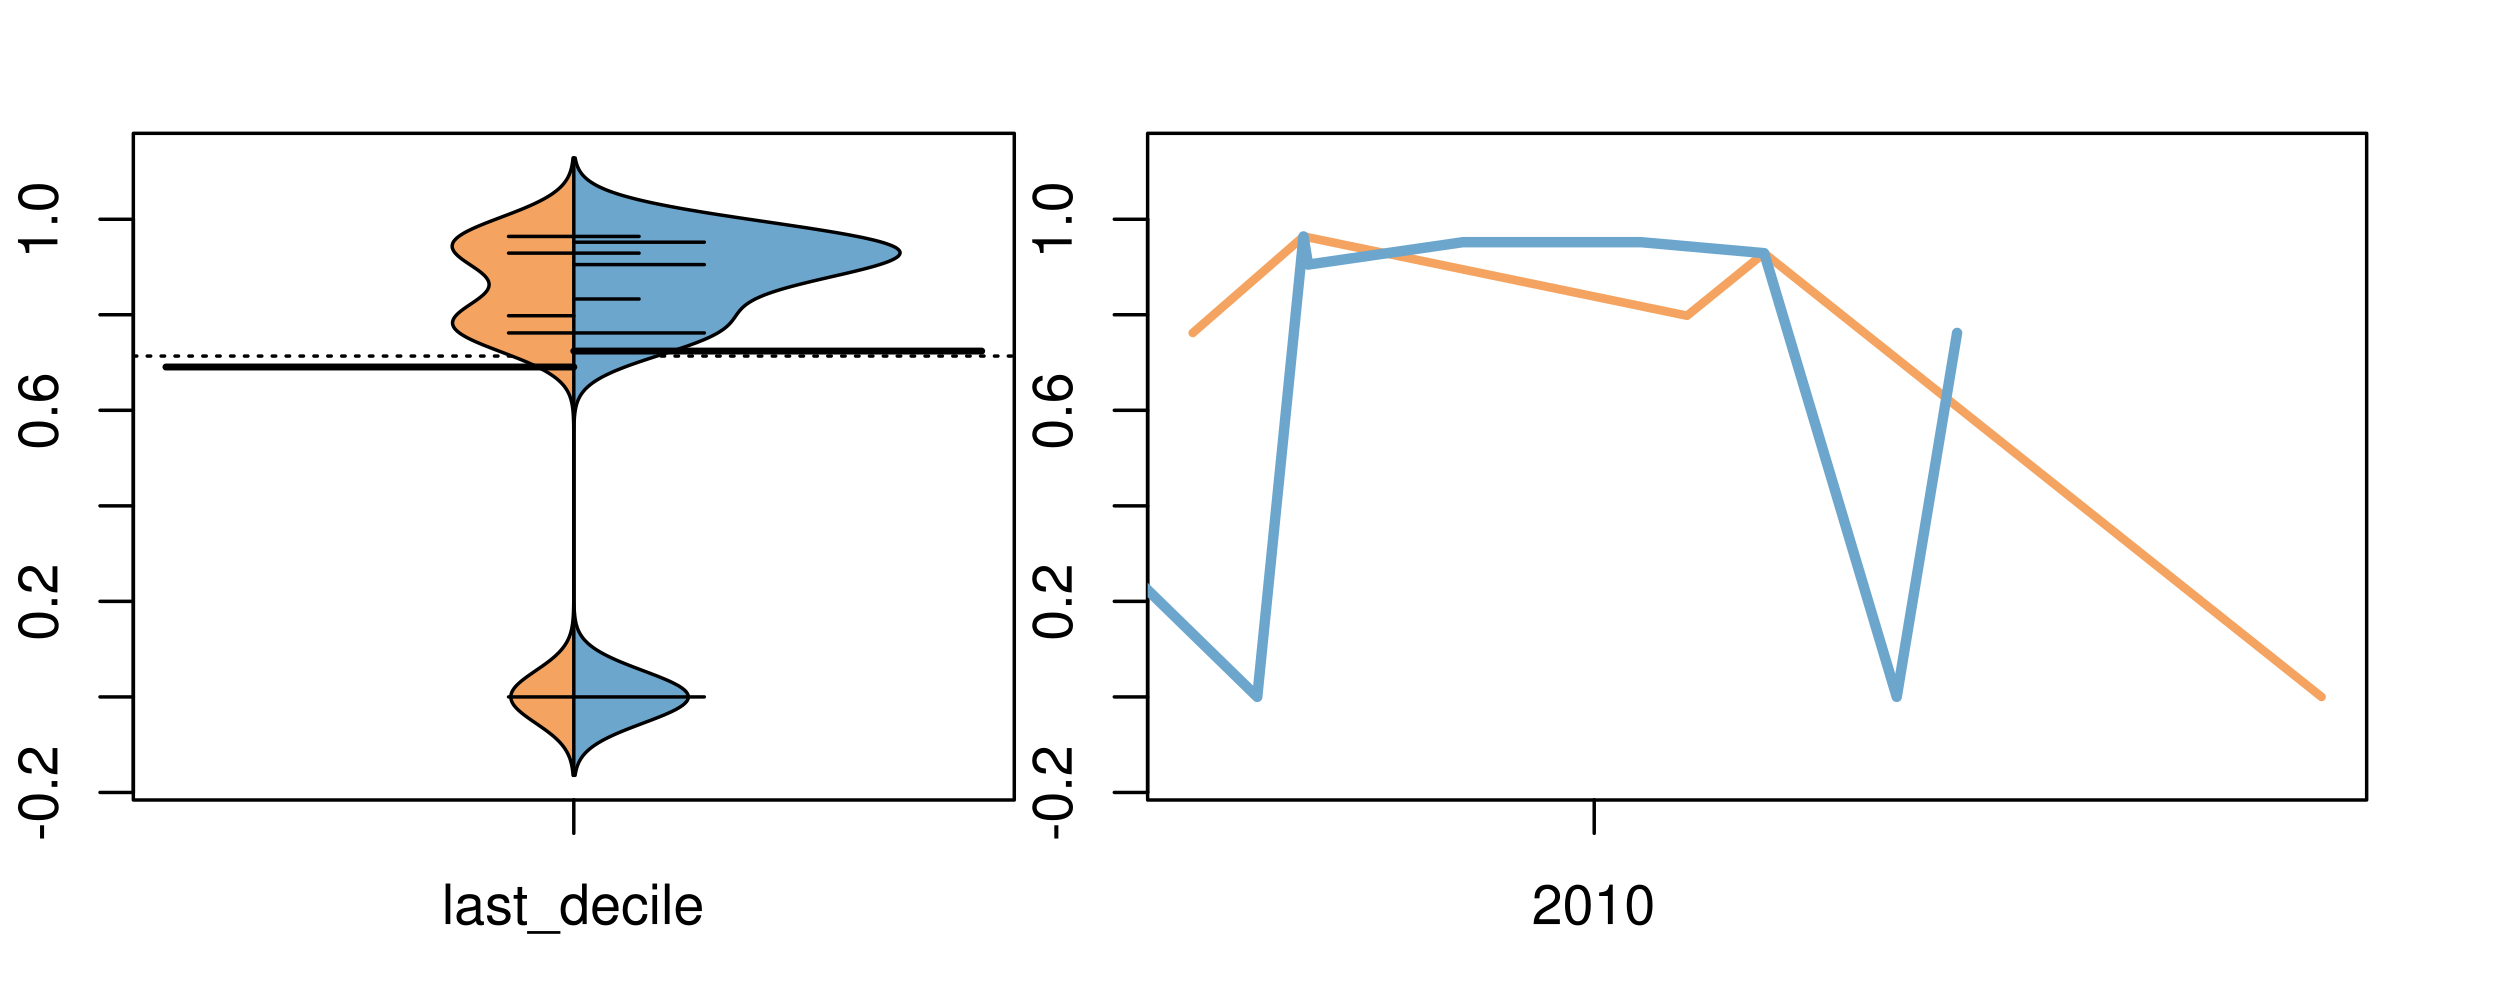 <?xml version="1.0" encoding="UTF-8"?>
<svg xmlns="http://www.w3.org/2000/svg" xmlns:xlink="http://www.w3.org/1999/xlink" width="540pt" height="216pt" viewBox="0 0 540 216" version="1.1">
<defs>
<g>
<symbol overflow="visible" id="glyph0-0">
<path style="stroke:none;" d="M -3.75 -3.406 L -3.75 -0.547 L -2.875 -0.547 L -2.875 -3.406 Z M -3.75 -3.406 "/>
</symbol>
<symbol overflow="visible" id="glyph0-1">
<path style="stroke:none;" d="M -8.516 -3.297 C -8.516 -2.516 -8.156 -1.781 -7.578 -1.344 C -6.828 -0.797 -5.688 -0.516 -4.109 -0.516 C -1.25 -0.516 0.281 -1.469 0.281 -3.297 C 0.281 -5.094 -1.25 -6.078 -4.047 -6.078 C -5.703 -6.078 -6.797 -5.812 -7.578 -5.25 C -8.172 -4.812 -8.516 -4.109 -8.516 -3.297 Z M -7.578 -3.297 C -7.578 -4.438 -6.422 -5 -4.141 -5 C -1.734 -5 -0.594 -4.453 -0.594 -3.281 C -0.594 -2.156 -1.781 -1.594 -4.109 -1.594 C -6.438 -1.594 -7.578 -2.156 -7.578 -3.297 Z M -7.578 -3.297 "/>
</symbol>
<symbol overflow="visible" id="glyph0-2">
<path style="stroke:none;" d="M -1.25 -2.297 L -1.25 -1.047 L 0 -1.047 L 0 -2.297 Z M -1.25 -2.297 "/>
</symbol>
<symbol overflow="visible" id="glyph0-3">
<path style="stroke:none;" d="M -1.047 -6.078 L -1.047 -1.594 C -1.734 -1.703 -2.188 -2.094 -2.797 -3.125 L -3.438 -4.328 C -4.094 -5.516 -4.969 -6.125 -6.016 -6.125 C -6.719 -6.125 -7.375 -5.844 -7.844 -5.344 C -8.297 -4.844 -8.516 -4.219 -8.516 -3.406 C -8.516 -2.328 -8.125 -1.531 -7.406 -1.062 C -6.953 -0.75 -6.422 -0.625 -5.562 -0.594 L -5.562 -1.656 C -6.125 -1.688 -6.484 -1.766 -6.75 -1.906 C -7.266 -2.188 -7.578 -2.734 -7.578 -3.375 C -7.578 -4.328 -6.906 -5.047 -5.984 -5.047 C -5.312 -5.047 -4.734 -4.656 -4.312 -3.906 L -3.688 -2.797 C -2.672 -1.016 -1.875 -0.5 0 -0.406 L 0 -6.078 Z M -1.047 -6.078 "/>
</symbol>
<symbol overflow="visible" id="glyph0-4">
<path style="stroke:none;" d="M -6.281 -5.969 C -7.688 -5.766 -8.516 -4.859 -8.516 -3.562 C -8.516 -2.625 -8.047 -1.781 -7.297 -1.281 C -6.469 -0.75 -5.422 -0.516 -3.875 -0.516 C -2.453 -0.516 -1.531 -0.734 -0.781 -1.234 C -0.094 -1.688 0.281 -2.438 0.281 -3.375 C 0.281 -4.984 -0.922 -6.156 -2.594 -6.156 C -4.172 -6.156 -5.297 -5.078 -5.297 -3.547 C -5.297 -2.719 -4.969 -2.047 -4.344 -1.594 C -6.422 -1.609 -7.578 -2.281 -7.578 -3.484 C -7.578 -4.234 -7.109 -4.75 -6.281 -4.922 Z M -4.359 -3.422 C -4.359 -4.438 -3.641 -5.078 -2.516 -5.078 C -1.438 -5.078 -0.656 -4.359 -0.656 -3.391 C -0.656 -2.406 -1.469 -1.656 -2.562 -1.656 C -3.625 -1.656 -4.359 -2.375 -4.359 -3.422 Z M -4.359 -3.422 "/>
</symbol>
<symbol overflow="visible" id="glyph0-5">
<path style="stroke:none;" d="M -6.062 -3.109 L 0 -3.109 L 0 -4.156 L -8.516 -4.156 L -8.516 -3.469 C -7.203 -3.094 -7.016 -2.859 -6.812 -1.219 L -6.062 -1.219 Z M -6.062 -3.109 "/>
</symbol>
<symbol overflow="visible" id="glyph0-6">
<path style="stroke:none;" d="M -8.75 -5.938 L -8.75 -4.938 L -5.5 -4.938 C -6.125 -4.531 -6.469 -3.859 -6.469 -3.016 C -6.469 -1.375 -5.156 -0.312 -3.156 -0.312 C -1.031 -0.312 0.281 -1.359 0.281 -3.047 C 0.281 -3.906 -0.047 -4.516 -0.828 -5.047 L 0 -5.047 L 0 -5.938 Z M -5.531 -3.188 C -5.531 -4.266 -4.578 -4.938 -3.078 -4.938 C -1.625 -4.938 -0.656 -4.25 -0.656 -3.188 C -0.656 -2.094 -1.625 -1.359 -3.094 -1.359 C -4.562 -1.359 -5.531 -2.094 -5.531 -3.188 Z M -5.531 -3.188 "/>
</symbol>
<symbol overflow="visible" id="glyph0-7">
<path style="stroke:none;" d="M -6.281 -3.094 L -6.281 -2.047 L -7.266 -2.047 C -7.688 -2.047 -7.906 -2.297 -7.906 -2.75 C -7.906 -2.828 -7.906 -2.875 -7.891 -3.094 L -8.719 -3.094 C -8.766 -2.875 -8.781 -2.734 -8.781 -2.531 C -8.781 -1.609 -8.25 -1.062 -7.359 -1.062 L -6.281 -1.062 L -6.281 -0.219 L -5.469 -0.219 L -5.469 -1.062 L 0 -1.062 L 0 -2.047 L -5.469 -2.047 L -5.469 -3.094 Z M -6.281 -3.094 "/>
</symbol>
<symbol overflow="visible" id="glyph0-8">
<path style="stroke:none;" d="M 1.516 -6.938 L 1.516 0.266 L 2.109 0.266 L 2.109 -6.938 Z M 1.516 -6.938 "/>
</symbol>
<symbol overflow="visible" id="glyph0-9">
<path style="stroke:none;" d="M -6.469 -3.266 C -6.469 -1.5 -5.203 -0.438 -3.094 -0.438 C -0.984 -0.438 0.281 -1.484 0.281 -3.281 C 0.281 -5.047 -0.984 -6.125 -3.047 -6.125 C -5.219 -6.125 -6.469 -5.078 -6.469 -3.266 Z M -5.547 -3.281 C -5.547 -4.406 -4.625 -5.078 -3.062 -5.078 C -1.578 -5.078 -0.641 -4.375 -0.641 -3.281 C -0.641 -2.156 -1.578 -1.469 -3.094 -1.469 C -4.609 -1.469 -5.547 -2.156 -5.547 -3.281 Z M -5.547 -3.281 "/>
</symbol>
<symbol overflow="visible" id="glyph0-10">
<path style="stroke:none;" d="M -8.75 -1.828 L -8.75 -0.812 L 0 -0.812 L 0 -1.828 Z M -8.75 -1.828 "/>
</symbol>
<symbol overflow="visible" id="glyph0-11">
<path style="stroke:none;" d="M -3.906 -2.656 L -3.906 -3.234 C -3.906 -4.391 -3.391 -4.984 -2.359 -4.984 C -1.297 -4.984 -0.656 -4.328 -0.656 -3.234 C -0.656 -2.078 -1.234 -1.516 -2.469 -1.438 L -2.469 -0.391 C -1.781 -0.438 -1.344 -0.547 -0.953 -0.75 C -0.141 -1.188 0.281 -2.031 0.281 -3.188 C 0.281 -4.938 -0.766 -6.078 -2.375 -6.078 C -3.453 -6.078 -4.062 -5.656 -4.406 -4.625 C -4.719 -5.422 -5.312 -5.812 -6.172 -5.812 C -7.625 -5.812 -8.516 -4.844 -8.516 -3.234 C -8.516 -1.516 -7.578 -0.594 -5.766 -0.562 L -5.766 -1.625 C -6.281 -1.625 -6.562 -1.688 -6.828 -1.812 C -7.297 -2.047 -7.578 -2.578 -7.578 -3.234 C -7.578 -4.172 -7.031 -4.734 -6.125 -4.734 C -5.531 -4.734 -5.172 -4.531 -4.984 -4.062 C -4.859 -3.766 -4.812 -3.391 -4.797 -2.656 Z M -3.906 -2.656 "/>
</symbol>
<symbol overflow="visible" id="glyph0-12">
<path style="stroke:none;" d="M 0 -3.422 L -6.281 -5.828 L -6.281 -4.703 L -1.188 -2.922 L -6.281 -1.25 L -6.281 -0.125 L 0 -2.328 Z M 0 -3.422 "/>
</symbol>
<symbol overflow="visible" id="glyph0-13">
<path style="stroke:none;" d="M -0.594 -6.422 C -0.562 -6.312 -0.562 -6.266 -0.562 -6.203 C -0.562 -5.859 -0.75 -5.656 -1.062 -5.656 L -4.75 -5.656 C -5.875 -5.656 -6.469 -4.844 -6.469 -3.297 C -6.469 -2.391 -6.203 -1.625 -5.734 -1.219 C -5.406 -0.922 -5.047 -0.797 -4.422 -0.781 L -4.422 -1.781 C -5.203 -1.875 -5.547 -2.328 -5.547 -3.266 C -5.547 -4.156 -5.203 -4.672 -4.609 -4.672 L -4.344 -4.672 C -3.922 -4.672 -3.75 -4.422 -3.641 -3.625 C -3.469 -2.203 -3.422 -1.984 -3.266 -1.609 C -2.969 -0.875 -2.406 -0.5 -1.578 -0.5 C -0.438 -0.5 0.281 -1.297 0.281 -2.562 C 0.281 -3.359 0 -4 -0.641 -4.703 C -0.016 -4.781 0.281 -5.094 0.281 -5.734 C 0.281 -5.938 0.25 -6.094 0.172 -6.422 Z M -1.984 -4.672 C -1.641 -4.672 -1.438 -4.578 -1.156 -4.266 C -0.797 -3.859 -0.594 -3.375 -0.594 -2.781 C -0.594 -2 -0.969 -1.547 -1.609 -1.547 C -2.266 -1.547 -2.609 -1.984 -2.766 -3.062 C -2.906 -4.109 -2.953 -4.328 -3.109 -4.672 Z M -1.984 -4.672 "/>
</symbol>
<symbol overflow="visible" id="glyph0-14">
<path style="stroke:none;" d="M 0 -5.781 L -6.281 -5.781 L -6.281 -4.781 L -2.719 -4.781 C -1.438 -4.781 -0.594 -4.109 -0.594 -3.078 C -0.594 -2.281 -1.078 -1.781 -1.844 -1.781 L -6.281 -1.781 L -6.281 -0.781 L -1.438 -0.781 C -0.391 -0.781 0.281 -1.562 0.281 -2.781 C 0.281 -3.703 -0.047 -4.297 -0.875 -4.891 L 0 -4.891 Z M 0 -5.781 "/>
</symbol>
<symbol overflow="visible" id="glyph0-15">
<path style="stroke:none;" d="M -2.812 -6.156 C -3.766 -6.156 -4.344 -6.078 -4.812 -5.906 C -5.844 -5.5 -6.469 -4.531 -6.469 -3.359 C -6.469 -1.609 -5.125 -0.484 -3.062 -0.484 C -1 -0.484 0.281 -1.578 0.281 -3.344 C 0.281 -4.781 -0.547 -5.766 -1.906 -6.031 L -1.906 -5.016 C -1.078 -4.734 -0.641 -4.172 -0.641 -3.375 C -0.641 -2.734 -0.938 -2.203 -1.469 -1.859 C -1.828 -1.625 -2.188 -1.531 -2.812 -1.531 Z M -3.625 -1.547 C -4.781 -1.625 -5.547 -2.344 -5.547 -3.344 C -5.547 -4.328 -4.734 -5.094 -3.703 -5.094 C -3.672 -5.094 -3.641 -5.094 -3.625 -5.078 Z M -3.625 -1.547 "/>
</symbol>
<symbol overflow="visible" id="glyph1-0">
<path style="stroke:none;" d="M 1.828 -8.75 L 0.812 -8.75 L 0.812 0 L 1.828 0 Z M 1.828 -8.75 "/>
</symbol>
<symbol overflow="visible" id="glyph1-1">
<path style="stroke:none;" d="M 6.422 -0.594 C 6.312 -0.562 6.266 -0.562 6.203 -0.562 C 5.859 -0.562 5.656 -0.75 5.656 -1.062 L 5.656 -4.75 C 5.656 -5.875 4.844 -6.469 3.297 -6.469 C 2.391 -6.469 1.625 -6.203 1.219 -5.734 C 0.922 -5.406 0.797 -5.047 0.781 -4.422 L 1.781 -4.422 C 1.875 -5.203 2.328 -5.547 3.266 -5.547 C 4.156 -5.547 4.672 -5.203 4.672 -4.609 L 4.672 -4.344 C 4.672 -3.922 4.422 -3.75 3.625 -3.641 C 2.203 -3.469 1.984 -3.422 1.609 -3.266 C 0.875 -2.969 0.5 -2.406 0.5 -1.578 C 0.5 -0.438 1.297 0.281 2.562 0.281 C 3.359 0.281 4 0 4.703 -0.641 C 4.781 -0.016 5.094 0.281 5.734 0.281 C 5.938 0.281 6.094 0.25 6.422 0.172 Z M 4.672 -1.984 C 4.672 -1.641 4.578 -1.438 4.266 -1.156 C 3.859 -0.797 3.375 -0.594 2.781 -0.594 C 2 -0.594 1.547 -0.969 1.547 -1.609 C 1.547 -2.266 1.984 -2.609 3.062 -2.766 C 4.109 -2.906 4.328 -2.953 4.672 -3.109 Z M 4.672 -1.984 "/>
</symbol>
<symbol overflow="visible" id="glyph1-2">
<path style="stroke:none;" d="M 5.25 -4.531 C 5.25 -5.766 4.422 -6.469 2.969 -6.469 C 1.516 -6.469 0.562 -5.719 0.562 -4.547 C 0.562 -3.562 1.062 -3.094 2.562 -2.734 L 3.484 -2.516 C 4.188 -2.344 4.469 -2.094 4.469 -1.625 C 4.469 -1.047 3.875 -0.641 3 -0.641 C 2.453 -0.641 2 -0.797 1.75 -1.062 C 1.594 -1.25 1.531 -1.422 1.469 -1.875 L 0.406 -1.875 C 0.453 -0.422 1.266 0.281 2.922 0.281 C 4.5 0.281 5.516 -0.5 5.516 -1.719 C 5.516 -2.656 4.984 -3.172 3.734 -3.469 L 2.766 -3.703 C 1.953 -3.891 1.609 -4.156 1.609 -4.594 C 1.609 -5.172 2.125 -5.547 2.938 -5.547 C 3.75 -5.547 4.172 -5.203 4.203 -4.531 Z M 5.25 -4.531 "/>
</symbol>
<symbol overflow="visible" id="glyph1-3">
<path style="stroke:none;" d="M 3.047 -6.281 L 2.016 -6.281 L 2.016 -8.016 L 1.016 -8.016 L 1.016 -6.281 L 0.172 -6.281 L 0.172 -5.469 L 1.016 -5.469 L 1.016 -0.719 C 1.016 -0.078 1.453 0.281 2.234 0.281 C 2.469 0.281 2.719 0.25 3.047 0.188 L 3.047 -0.641 C 2.922 -0.609 2.766 -0.594 2.562 -0.594 C 2.141 -0.594 2.016 -0.719 2.016 -1.156 L 2.016 -5.469 L 3.047 -5.469 Z M 3.047 -6.281 "/>
</symbol>
<symbol overflow="visible" id="glyph1-4">
<path style="stroke:none;" d="M 6.938 1.516 L -0.266 1.516 L -0.266 2.109 L 6.938 2.109 Z M 6.938 1.516 "/>
</symbol>
<symbol overflow="visible" id="glyph1-5">
<path style="stroke:none;" d="M 5.938 -8.75 L 4.938 -8.75 L 4.938 -5.5 C 4.531 -6.125 3.859 -6.469 3.016 -6.469 C 1.375 -6.469 0.312 -5.156 0.312 -3.156 C 0.312 -1.031 1.359 0.281 3.047 0.281 C 3.906 0.281 4.516 -0.047 5.047 -0.828 L 5.047 0 L 5.938 0 Z M 3.188 -5.531 C 4.266 -5.531 4.938 -4.578 4.938 -3.078 C 4.938 -1.625 4.25 -0.656 3.188 -0.656 C 2.094 -0.656 1.359 -1.625 1.359 -3.094 C 1.359 -4.562 2.094 -5.531 3.188 -5.531 Z M 3.188 -5.531 "/>
</symbol>
<symbol overflow="visible" id="glyph1-6">
<path style="stroke:none;" d="M 6.156 -2.812 C 6.156 -3.766 6.078 -4.344 5.906 -4.812 C 5.5 -5.844 4.531 -6.469 3.359 -6.469 C 1.609 -6.469 0.484 -5.125 0.484 -3.062 C 0.484 -1 1.578 0.281 3.344 0.281 C 4.781 0.281 5.766 -0.547 6.031 -1.906 L 5.016 -1.906 C 4.734 -1.078 4.172 -0.641 3.375 -0.641 C 2.734 -0.641 2.203 -0.938 1.859 -1.469 C 1.625 -1.828 1.531 -2.188 1.531 -2.812 Z M 1.547 -3.625 C 1.625 -4.781 2.344 -5.547 3.344 -5.547 C 4.328 -5.547 5.094 -4.734 5.094 -3.703 C 5.094 -3.672 5.094 -3.641 5.078 -3.625 Z M 1.547 -3.625 "/>
</symbol>
<symbol overflow="visible" id="glyph1-7">
<path style="stroke:none;" d="M 5.656 -4.172 C 5.609 -4.781 5.469 -5.188 5.234 -5.531 C 4.797 -6.125 4.047 -6.469 3.172 -6.469 C 1.469 -6.469 0.375 -5.125 0.375 -3.031 C 0.375 -1.016 1.453 0.281 3.156 0.281 C 4.656 0.281 5.609 -0.625 5.719 -2.156 L 4.719 -2.156 C 4.547 -1.156 4.031 -0.641 3.188 -0.641 C 2.078 -0.641 1.422 -1.547 1.422 -3.031 C 1.422 -4.609 2.062 -5.547 3.156 -5.547 C 4 -5.547 4.531 -5.047 4.641 -4.172 Z M 5.656 -4.172 "/>
</symbol>
<symbol overflow="visible" id="glyph1-8">
<path style="stroke:none;" d="M 1.797 -6.281 L 0.797 -6.281 L 0.797 0 L 1.797 0 Z M 1.797 -8.75 L 0.797 -8.75 L 0.797 -7.484 L 1.797 -7.484 Z M 1.797 -8.75 "/>
</symbol>
<symbol overflow="visible" id="glyph1-9">
<path style="stroke:none;" d="M 6.078 -1.047 L 1.594 -1.047 C 1.703 -1.734 2.094 -2.188 3.125 -2.797 L 4.328 -3.438 C 5.516 -4.094 6.125 -4.969 6.125 -6.016 C 6.125 -6.719 5.844 -7.375 5.344 -7.844 C 4.844 -8.297 4.219 -8.516 3.406 -8.516 C 2.328 -8.516 1.531 -8.125 1.062 -7.406 C 0.75 -6.953 0.625 -6.422 0.594 -5.562 L 1.656 -5.562 C 1.688 -6.125 1.766 -6.484 1.906 -6.75 C 2.188 -7.266 2.734 -7.578 3.375 -7.578 C 4.328 -7.578 5.047 -6.906 5.047 -5.984 C 5.047 -5.312 4.656 -4.734 3.906 -4.312 L 2.797 -3.688 C 1.016 -2.672 0.5 -1.875 0.406 0 L 6.078 0 Z M 6.078 -1.047 "/>
</symbol>
<symbol overflow="visible" id="glyph1-10">
<path style="stroke:none;" d="M 3.297 -8.516 C 2.516 -8.516 1.781 -8.156 1.344 -7.578 C 0.797 -6.828 0.516 -5.688 0.516 -4.109 C 0.516 -1.25 1.469 0.281 3.297 0.281 C 5.094 0.281 6.078 -1.25 6.078 -4.047 C 6.078 -5.703 5.812 -6.797 5.25 -7.578 C 4.812 -8.172 4.109 -8.516 3.297 -8.516 Z M 3.297 -7.578 C 4.438 -7.578 5 -6.422 5 -4.141 C 5 -1.734 4.453 -0.594 3.281 -0.594 C 2.156 -0.594 1.594 -1.781 1.594 -4.109 C 1.594 -6.438 2.156 -7.578 3.297 -7.578 Z M 3.297 -7.578 "/>
</symbol>
<symbol overflow="visible" id="glyph1-11">
<path style="stroke:none;" d="M 3.109 -6.062 L 3.109 0 L 4.156 0 L 4.156 -8.516 L 3.469 -8.516 C 3.094 -7.203 2.859 -7.016 1.219 -6.812 L 1.219 -6.062 Z M 3.109 -6.062 "/>
</symbol>
</g>
<clipPath id="clip1">
  <path d="M 28.801 28.801 L 220.086 28.801 L 220.086 173.801 L 28.801 173.801 Z M 28.801 28.801 "/>
</clipPath>
<clipPath id="clip2">
  <path d="M 247.887 28.801 L 512.199 28.801 L 512.199 173.801 L 247.887 173.801 Z M 247.887 28.801 "/>
</clipPath>
<clipPath id="clip3">
  <path d="M 233.484 14.398 L 526.598 14.398 L 526.598 188.199 L 233.484 188.199 Z M 233.484 14.398 "/>
</clipPath>
<clipPath id="clip4">
  <path d="M 247.887 28.801 L 512.199 28.801 L 512.199 173.801 L 247.887 173.801 Z M 247.887 28.801 "/>
</clipPath>
</defs>
<g id="surface1151">
<path style="fill:none;stroke-width:0.75;stroke-linecap:round;stroke-linejoin:round;stroke:rgb(0%,0%,0%);stroke-opacity:1;stroke-miterlimit:10;" d="M 28.801 172.801 L 219.086 172.801 L 219.086 28.801 L 28.801 28.801 L 28.801 172.801 "/>
<path style="fill:none;stroke-width:0.75;stroke-linecap:round;stroke-linejoin:round;stroke:rgb(0%,0%,0%);stroke-opacity:1;stroke-miterlimit:10;" d="M 28.801 171.168 L 28.801 47.355 "/>
<path style="fill:none;stroke-width:0.75;stroke-linecap:round;stroke-linejoin:round;stroke:rgb(0%,0%,0%);stroke-opacity:1;stroke-miterlimit:10;" d="M 28.801 171.168 L 21.602 171.168 "/>
<path style="fill:none;stroke-width:0.75;stroke-linecap:round;stroke-linejoin:round;stroke:rgb(0%,0%,0%);stroke-opacity:1;stroke-miterlimit:10;" d="M 28.801 150.531 L 21.602 150.531 "/>
<path style="fill:none;stroke-width:0.75;stroke-linecap:round;stroke-linejoin:round;stroke:rgb(0%,0%,0%);stroke-opacity:1;stroke-miterlimit:10;" d="M 28.801 129.895 L 21.602 129.895 "/>
<path style="fill:none;stroke-width:0.75;stroke-linecap:round;stroke-linejoin:round;stroke:rgb(0%,0%,0%);stroke-opacity:1;stroke-miterlimit:10;" d="M 28.801 109.262 L 21.602 109.262 "/>
<path style="fill:none;stroke-width:0.75;stroke-linecap:round;stroke-linejoin:round;stroke:rgb(0%,0%,0%);stroke-opacity:1;stroke-miterlimit:10;" d="M 28.801 88.625 L 21.602 88.625 "/>
<path style="fill:none;stroke-width:0.75;stroke-linecap:round;stroke-linejoin:round;stroke:rgb(0%,0%,0%);stroke-opacity:1;stroke-miterlimit:10;" d="M 28.801 67.988 L 21.602 67.988 "/>
<path style="fill:none;stroke-width:0.75;stroke-linecap:round;stroke-linejoin:round;stroke:rgb(0%,0%,0%);stroke-opacity:1;stroke-miterlimit:10;" d="M 28.801 47.355 L 21.602 47.355 "/>
<g style="fill:rgb(0%,0%,0%);fill-opacity:1;">
  <use xlink:href="#glyph0-0" x="12.396" y="181.668"/>
  <use xlink:href="#glyph0-1" x="12.396" y="177.672"/>
  <use xlink:href="#glyph0-2" x="12.396" y="171"/>
  <use xlink:href="#glyph0-3" x="12.396" y="167.664"/>
</g>
<g style="fill:rgb(0%,0%,0%);fill-opacity:1;">
  <use xlink:href="#glyph0-1" x="12.396" y="138.395"/>
  <use xlink:href="#glyph0-2" x="12.396" y="131.723"/>
  <use xlink:href="#glyph0-3" x="12.396" y="128.387"/>
</g>
<g style="fill:rgb(0%,0%,0%);fill-opacity:1;">
  <use xlink:href="#glyph0-1" x="12.396" y="97.125"/>
  <use xlink:href="#glyph0-2" x="12.396" y="90.453"/>
  <use xlink:href="#glyph0-4" x="12.396" y="87.117"/>
</g>
<g style="fill:rgb(0%,0%,0%);fill-opacity:1;">
  <use xlink:href="#glyph0-5" x="12.396" y="55.855"/>
  <use xlink:href="#glyph0-2" x="12.396" y="49.184"/>
  <use xlink:href="#glyph0-1" x="12.396" y="45.848"/>
</g>
<path style="fill:none;stroke-width:0.75;stroke-linecap:round;stroke-linejoin:round;stroke:rgb(0%,0%,0%);stroke-opacity:1;stroke-miterlimit:10;" d="M 123.941 172.801 L 123.941 172.801 "/>
<path style="fill:none;stroke-width:0.75;stroke-linecap:round;stroke-linejoin:round;stroke:rgb(0%,0%,0%);stroke-opacity:1;stroke-miterlimit:10;" d="M 123.941 172.801 L 123.941 180 "/>
<g style="fill:rgb(0%,0%,0%);fill-opacity:1;">
  <use xlink:href="#glyph1-0" x="95.441" y="199.596"/>
  <use xlink:href="#glyph1-1" x="98.105" y="199.596"/>
  <use xlink:href="#glyph1-2" x="104.777" y="199.596"/>
  <use xlink:href="#glyph1-3" x="110.777" y="199.596"/>
  <use xlink:href="#glyph1-4" x="114.113" y="199.596"/>
  <use xlink:href="#glyph1-5" x="120.785" y="199.596"/>
  <use xlink:href="#glyph1-6" x="127.457" y="199.596"/>
  <use xlink:href="#glyph1-7" x="134.129" y="199.596"/>
  <use xlink:href="#glyph1-8" x="140.129" y="199.596"/>
  <use xlink:href="#glyph1-0" x="142.793" y="199.596"/>
  <use xlink:href="#glyph1-6" x="145.457" y="199.596"/>
</g>
<g clip-path="url(#clip1)" clip-rule="nonzero">
<path style="fill:none;stroke-width:0.75;stroke-linecap:round;stroke-linejoin:round;stroke:rgb(0%,0%,0%);stroke-opacity:1;stroke-dasharray:0.75,2.25;stroke-miterlimit:10;" d="M 28.801 76.906 L 219.086 76.906 "/>
<path style=" stroke:none;fill-rule:nonzero;fill:rgb(95.686%,64.314%,37.647%);fill-opacity:1;" d="M 123.941 34.133 L 123.77 34.133 L 123.746 34.395 L 123.684 34.918 L 123.645 35.176 L 123.602 35.438 L 123.555 35.699 L 123.504 35.961 L 123.445 36.223 L 123.379 36.48 L 123.305 36.742 L 123.223 37.004 L 123.133 37.266 L 123.035 37.523 L 122.926 37.785 L 122.805 38.047 L 122.672 38.309 L 122.527 38.57 L 122.371 38.828 L 122.195 39.09 L 122.008 39.352 L 121.805 39.613 L 121.586 39.875 L 121.348 40.133 L 121.09 40.395 L 120.816 40.656 L 120.527 40.918 L 120.211 41.18 L 119.875 41.438 L 119.52 41.699 L 119.145 41.961 L 118.742 42.223 L 118.316 42.484 L 117.875 42.742 L 117.41 43.004 L 116.918 43.266 L 116.406 43.527 L 115.875 43.789 L 115.328 44.047 L 114.75 44.309 L 114.16 44.57 L 113.551 44.832 L 112.93 45.094 L 112.285 45.352 L 111.633 45.613 L 110.969 45.875 L 110.293 46.137 L 109.609 46.398 L 108.926 46.656 L 108.234 46.918 L 106.859 47.441 L 106.176 47.703 L 105.504 47.961 L 104.836 48.223 L 104.191 48.484 L 103.559 48.746 L 102.945 49.008 L 102.352 49.266 L 101.789 49.527 L 101.254 49.789 L 100.742 50.051 L 100.262 50.312 L 99.828 50.57 L 99.426 50.832 L 99.059 51.094 L 98.73 51.355 L 98.453 51.617 L 98.215 51.875 L 98.012 52.137 L 97.855 52.398 L 97.754 52.66 L 97.691 52.922 L 97.664 53.18 L 97.684 53.441 L 97.754 53.703 L 97.859 53.965 L 97.996 54.227 L 98.176 54.484 L 98.395 54.746 L 98.641 55.008 L 98.914 55.27 L 99.215 55.527 L 99.543 55.789 L 99.887 56.051 L 100.25 56.312 L 100.625 56.574 L 101.008 56.832 L 102.18 57.617 L 102.562 57.879 L 102.938 58.137 L 103.301 58.398 L 103.648 58.66 L 103.973 58.922 L 104.277 59.184 L 104.562 59.441 L 104.812 59.703 L 105.031 59.965 L 105.223 60.227 L 105.383 60.488 L 105.5 60.746 L 105.582 61.008 L 105.633 61.27 L 105.648 61.531 L 105.617 61.793 L 105.551 62.051 L 105.449 62.312 L 105.316 62.574 L 105.145 62.836 L 104.938 63.098 L 104.703 63.355 L 104.441 63.617 L 104.152 63.879 L 103.836 64.141 L 103.504 64.402 L 103.152 64.66 L 102.785 64.922 L 102.406 65.184 L 102.023 65.445 L 101.637 65.707 L 101.25 65.965 L 100.863 66.227 L 100.488 66.488 L 100.121 66.75 L 99.773 67.012 L 99.441 67.27 L 99.129 67.531 L 98.836 67.793 L 98.582 68.055 L 98.355 68.316 L 98.16 68.574 L 97.996 68.836 L 97.879 69.098 L 97.797 69.359 L 97.754 69.621 L 97.746 69.879 L 97.797 70.141 L 97.887 70.402 L 98.012 70.664 L 98.18 70.926 L 98.406 71.184 L 98.668 71.445 L 98.965 71.707 L 99.301 71.969 L 99.691 72.23 L 100.109 72.488 L 100.562 72.75 L 101.047 73.012 L 101.57 73.273 L 102.117 73.531 L 102.691 73.793 L 103.285 74.055 L 103.906 74.316 L 104.543 74.578 L 105.195 74.836 L 105.859 75.098 L 106.535 75.359 L 107.215 75.621 L 107.898 75.883 L 108.586 76.141 L 109.27 76.402 L 109.949 76.664 L 110.625 76.926 L 111.293 77.188 L 111.945 77.445 L 112.59 77.707 L 113.223 77.969 L 113.84 78.23 L 114.434 78.492 L 115.016 78.75 L 115.578 79.012 L 116.121 79.273 L 116.637 79.535 L 117.137 79.797 L 117.617 80.055 L 118.07 80.316 L 118.504 80.578 L 118.914 80.84 L 119.305 81.102 L 119.672 81.359 L 120.016 81.621 L 120.344 81.883 L 120.648 82.145 L 120.934 82.406 L 121.199 82.664 L 121.445 82.926 L 121.68 83.188 L 121.891 83.449 L 122.086 83.711 L 122.266 83.969 L 122.434 84.23 L 122.586 84.492 L 122.723 84.754 L 122.852 85.016 L 122.969 85.273 L 123.074 85.535 L 123.168 85.797 L 123.254 86.059 L 123.336 86.32 L 123.402 86.578 L 123.465 86.84 L 123.523 87.102 L 123.574 87.363 L 123.621 87.625 L 123.66 87.883 L 123.695 88.145 L 123.727 88.406 L 123.781 88.93 L 123.801 89.188 L 123.82 89.449 L 123.852 89.973 L 123.863 90.234 L 123.875 90.492 L 123.887 90.754 L 123.902 91.277 L 123.906 91.539 L 123.914 91.797 L 123.926 92.582 L 123.926 92.84 L 123.934 93.363 L 123.934 93.887 L 123.938 94.145 L 123.938 94.93 L 123.941 95.191 L 123.941 127.285 L 123.938 127.547 L 123.938 128.59 L 123.934 128.848 L 123.934 129.109 L 123.93 129.371 L 123.93 129.633 L 123.926 129.895 L 123.922 130.152 L 123.91 130.938 L 123.902 131.199 L 123.898 131.457 L 123.891 131.719 L 123.879 131.98 L 123.871 132.242 L 123.859 132.504 L 123.844 132.762 L 123.832 133.023 L 123.773 133.809 L 123.746 134.066 L 123.719 134.328 L 123.688 134.59 L 123.652 134.852 L 123.613 135.113 L 123.57 135.371 L 123.52 135.633 L 123.465 135.895 L 123.406 136.156 L 123.34 136.418 L 123.266 136.676 L 123.188 136.938 L 123.098 137.199 L 123.004 137.461 L 122.898 137.723 L 122.785 137.98 L 122.66 138.242 L 122.527 138.504 L 122.383 138.766 L 122.227 139.027 L 122.059 139.285 L 121.879 139.547 L 121.691 139.809 L 121.488 140.07 L 121.27 140.332 L 121.043 140.59 L 120.801 140.852 L 120.547 141.113 L 120.277 141.375 L 119.996 141.637 L 119.707 141.895 L 119.402 142.156 L 119.082 142.418 L 118.758 142.68 L 118.422 142.941 L 118.074 143.199 L 117.719 143.461 L 117.355 143.723 L 116.613 144.246 L 116.234 144.504 L 115.852 144.766 L 114.715 145.551 L 114.344 145.809 L 113.977 146.07 L 113.617 146.332 L 113.27 146.594 L 112.934 146.852 L 112.605 147.113 L 112.301 147.375 L 112.012 147.637 L 111.738 147.898 L 111.484 148.156 L 111.254 148.418 L 111.051 148.68 L 110.867 148.941 L 110.707 149.203 L 110.578 149.461 L 110.477 149.723 L 110.402 149.984 L 110.352 150.246 L 110.336 150.508 L 110.352 150.766 L 110.391 151.027 L 110.457 151.289 L 110.559 151.551 L 110.684 151.812 L 110.836 152.07 L 111.008 152.332 L 111.215 152.594 L 111.441 152.855 L 111.688 153.117 L 111.953 153.375 L 112.242 153.637 L 112.551 153.898 L 112.871 154.16 L 113.203 154.422 L 113.551 154.68 L 113.91 154.941 L 114.273 155.203 L 114.645 155.465 L 115.02 155.727 L 115.402 155.984 L 116.539 156.77 L 116.914 157.031 L 117.285 157.289 L 117.648 157.551 L 118.008 157.812 L 118.355 158.074 L 118.695 158.336 L 119.023 158.594 L 119.34 158.855 L 119.648 159.117 L 119.945 159.379 L 120.227 159.641 L 120.496 159.898 L 120.754 160.16 L 120.996 160.422 L 121.23 160.684 L 121.445 160.945 L 121.652 161.203 L 121.848 161.465 L 122.027 161.727 L 122.195 161.988 L 122.352 162.25 L 122.5 162.508 L 122.637 162.77 L 122.762 163.031 L 122.875 163.293 L 122.984 163.555 L 123.082 163.812 L 123.172 164.074 L 123.254 164.336 L 123.328 164.598 L 123.395 164.855 L 123.512 165.379 L 123.605 165.902 L 123.645 166.16 L 123.715 166.684 L 123.742 166.945 L 123.766 167.207 L 123.789 167.465 L 123.941 167.465 Z M 123.941 34.133 "/>
<path style="fill:none;stroke-width:0.75;stroke-linecap:round;stroke-linejoin:round;stroke:rgb(0%,0%,0%);stroke-opacity:1;stroke-miterlimit:10;" d="M 123.941 34.133 L 123.77 34.133 L 123.746 34.395 L 123.684 34.918 L 123.645 35.176 L 123.602 35.438 L 123.555 35.699 L 123.504 35.961 L 123.445 36.223 L 123.379 36.48 L 123.305 36.742 L 123.223 37.004 L 123.133 37.266 L 123.035 37.523 L 122.926 37.785 L 122.805 38.047 L 122.672 38.309 L 122.527 38.57 L 122.371 38.828 L 122.195 39.09 L 122.008 39.352 L 121.805 39.613 L 121.586 39.875 L 121.348 40.133 L 121.09 40.395 L 120.816 40.656 L 120.527 40.918 L 120.211 41.18 L 119.875 41.438 L 119.52 41.699 L 119.145 41.961 L 118.742 42.223 L 118.316 42.484 L 117.875 42.742 L 117.41 43.004 L 116.918 43.266 L 116.406 43.527 L 115.875 43.789 L 115.328 44.047 L 114.75 44.309 L 114.16 44.57 L 113.551 44.832 L 112.93 45.094 L 112.285 45.352 L 111.633 45.613 L 110.969 45.875 L 110.293 46.137 L 109.609 46.398 L 108.926 46.656 L 108.234 46.918 L 106.859 47.441 L 106.176 47.703 L 105.504 47.961 L 104.836 48.223 L 104.191 48.484 L 103.559 48.746 L 102.945 49.008 L 102.352 49.266 L 101.789 49.527 L 101.254 49.789 L 100.742 50.051 L 100.262 50.312 L 99.828 50.57 L 99.426 50.832 L 99.059 51.094 L 98.73 51.355 L 98.453 51.617 L 98.215 51.875 L 98.012 52.137 L 97.855 52.398 L 97.754 52.66 L 97.691 52.922 L 97.664 53.18 L 97.684 53.441 L 97.754 53.703 L 97.859 53.965 L 97.996 54.227 L 98.176 54.484 L 98.395 54.746 L 98.641 55.008 L 98.914 55.27 L 99.215 55.527 L 99.543 55.789 L 99.887 56.051 L 100.25 56.312 L 100.625 56.574 L 101.008 56.832 L 102.18 57.617 L 102.562 57.879 L 102.938 58.137 L 103.301 58.398 L 103.648 58.66 L 103.973 58.922 L 104.277 59.184 L 104.562 59.441 L 104.812 59.703 L 105.031 59.965 L 105.223 60.227 L 105.383 60.488 L 105.5 60.746 L 105.582 61.008 L 105.633 61.27 L 105.648 61.531 L 105.617 61.793 L 105.551 62.051 L 105.449 62.312 L 105.316 62.574 L 105.145 62.836 L 104.938 63.098 L 104.703 63.355 L 104.441 63.617 L 104.152 63.879 L 103.836 64.141 L 103.504 64.402 L 103.152 64.66 L 102.785 64.922 L 102.406 65.184 L 102.023 65.445 L 101.637 65.707 L 101.25 65.965 L 100.863 66.227 L 100.488 66.488 L 100.121 66.75 L 99.773 67.012 L 99.441 67.27 L 99.129 67.531 L 98.836 67.793 L 98.582 68.055 L 98.355 68.316 L 98.16 68.574 L 97.996 68.836 L 97.879 69.098 L 97.797 69.359 L 97.754 69.621 L 97.746 69.879 L 97.797 70.141 L 97.887 70.402 L 98.012 70.664 L 98.18 70.926 L 98.406 71.184 L 98.668 71.445 L 98.965 71.707 L 99.301 71.969 L 99.691 72.23 L 100.109 72.488 L 100.562 72.75 L 101.047 73.012 L 101.57 73.273 L 102.117 73.531 L 102.691 73.793 L 103.285 74.055 L 103.906 74.316 L 104.543 74.578 L 105.195 74.836 L 105.859 75.098 L 106.535 75.359 L 107.215 75.621 L 107.898 75.883 L 108.586 76.141 L 109.27 76.402 L 109.949 76.664 L 110.625 76.926 L 111.293 77.188 L 111.945 77.445 L 112.59 77.707 L 113.223 77.969 L 113.84 78.23 L 114.434 78.492 L 115.016 78.75 L 115.578 79.012 L 116.121 79.273 L 116.637 79.535 L 117.137 79.797 L 117.617 80.055 L 118.07 80.316 L 118.504 80.578 L 118.914 80.84 L 119.305 81.102 L 119.672 81.359 L 120.016 81.621 L 120.344 81.883 L 120.648 82.145 L 120.934 82.406 L 121.199 82.664 L 121.445 82.926 L 121.68 83.188 L 121.891 83.449 L 122.086 83.711 L 122.266 83.969 L 122.434 84.23 L 122.586 84.492 L 122.723 84.754 L 122.852 85.016 L 122.969 85.273 L 123.074 85.535 L 123.168 85.797 L 123.254 86.059 L 123.336 86.32 L 123.402 86.578 L 123.465 86.84 L 123.523 87.102 L 123.574 87.363 L 123.621 87.625 L 123.66 87.883 L 123.695 88.145 L 123.727 88.406 L 123.781 88.93 L 123.801 89.188 L 123.82 89.449 L 123.852 89.973 L 123.863 90.234 L 123.875 90.492 L 123.887 90.754 L 123.902 91.277 L 123.906 91.539 L 123.914 91.797 L 123.926 92.582 L 123.926 92.84 L 123.934 93.363 L 123.934 93.887 L 123.938 94.145 L 123.938 94.93 L 123.941 95.191 L 123.941 127.285 L 123.938 127.547 L 123.938 128.59 L 123.934 128.848 L 123.934 129.109 L 123.93 129.371 L 123.93 129.633 L 123.926 129.895 L 123.922 130.152 L 123.91 130.938 L 123.902 131.199 L 123.898 131.457 L 123.891 131.719 L 123.879 131.98 L 123.871 132.242 L 123.859 132.504 L 123.844 132.762 L 123.832 133.023 L 123.773 133.809 L 123.746 134.066 L 123.719 134.328 L 123.688 134.59 L 123.652 134.852 L 123.613 135.113 L 123.57 135.371 L 123.52 135.633 L 123.465 135.895 L 123.406 136.156 L 123.34 136.418 L 123.266 136.676 L 123.188 136.938 L 123.098 137.199 L 123.004 137.461 L 122.898 137.723 L 122.785 137.98 L 122.66 138.242 L 122.527 138.504 L 122.383 138.766 L 122.227 139.027 L 122.059 139.285 L 121.879 139.547 L 121.691 139.809 L 121.488 140.07 L 121.27 140.332 L 121.043 140.59 L 120.801 140.852 L 120.547 141.113 L 120.277 141.375 L 119.996 141.637 L 119.707 141.895 L 119.402 142.156 L 119.082 142.418 L 118.758 142.68 L 118.422 142.941 L 118.074 143.199 L 117.719 143.461 L 117.355 143.723 L 116.613 144.246 L 116.234 144.504 L 115.852 144.766 L 114.715 145.551 L 114.344 145.809 L 113.977 146.07 L 113.617 146.332 L 113.27 146.594 L 112.934 146.852 L 112.605 147.113 L 112.301 147.375 L 112.012 147.637 L 111.738 147.898 L 111.484 148.156 L 111.254 148.418 L 111.051 148.68 L 110.867 148.941 L 110.707 149.203 L 110.578 149.461 L 110.477 149.723 L 110.402 149.984 L 110.352 150.246 L 110.336 150.508 L 110.352 150.766 L 110.391 151.027 L 110.457 151.289 L 110.559 151.551 L 110.684 151.812 L 110.836 152.07 L 111.008 152.332 L 111.215 152.594 L 111.441 152.855 L 111.688 153.117 L 111.953 153.375 L 112.242 153.637 L 112.551 153.898 L 112.871 154.16 L 113.203 154.422 L 113.551 154.68 L 113.91 154.941 L 114.273 155.203 L 114.645 155.465 L 115.02 155.727 L 115.402 155.984 L 116.539 156.77 L 116.914 157.031 L 117.285 157.289 L 117.648 157.551 L 118.008 157.812 L 118.355 158.074 L 118.695 158.336 L 119.023 158.594 L 119.34 158.855 L 119.648 159.117 L 119.945 159.379 L 120.227 159.641 L 120.496 159.898 L 120.754 160.16 L 120.996 160.422 L 121.23 160.684 L 121.445 160.945 L 121.652 161.203 L 121.848 161.465 L 122.027 161.727 L 122.195 161.988 L 122.352 162.25 L 122.5 162.508 L 122.637 162.77 L 122.762 163.031 L 122.875 163.293 L 122.984 163.555 L 123.082 163.812 L 123.172 164.074 L 123.254 164.336 L 123.328 164.598 L 123.395 164.855 L 123.512 165.379 L 123.605 165.902 L 123.645 166.16 L 123.715 166.684 L 123.742 166.945 L 123.766 167.207 L 123.789 167.465 L 123.941 167.465 "/>
<path style=" stroke:none;fill-rule:nonzero;fill:rgb(42.353%,65.098%,80.392%);fill-opacity:1;" d="M 123.941 167.465 L 124.223 167.465 L 124.262 167.207 L 124.309 166.945 L 124.359 166.684 L 124.418 166.422 L 124.484 166.16 L 124.559 165.902 L 124.637 165.641 L 124.73 165.379 L 124.832 165.117 L 124.941 164.855 L 125.062 164.598 L 125.199 164.336 L 125.348 164.074 L 125.508 163.812 L 125.688 163.555 L 125.883 163.293 L 126.09 163.031 L 126.316 162.77 L 126.566 162.508 L 126.832 162.25 L 127.117 161.988 L 127.422 161.727 L 127.754 161.465 L 128.109 161.203 L 128.48 160.945 L 128.875 160.684 L 129.297 160.422 L 129.742 160.16 L 130.211 159.898 L 130.699 159.641 L 131.215 159.379 L 131.754 159.117 L 132.309 158.855 L 132.887 158.594 L 133.484 158.336 L 134.105 158.074 L 134.738 157.812 L 135.383 157.551 L 136.047 157.289 L 136.723 157.031 L 137.402 156.77 L 138.09 156.508 L 139.473 155.984 L 140.164 155.727 L 140.852 155.465 L 141.523 155.203 L 142.188 154.941 L 142.836 154.68 L 143.473 154.422 L 144.074 154.16 L 144.656 153.898 L 145.215 153.637 L 145.742 153.375 L 146.223 153.117 L 146.672 152.855 L 147.086 152.594 L 147.461 152.332 L 147.777 152.07 L 148.051 151.812 L 148.281 151.551 L 148.465 151.289 L 148.582 151.027 L 148.652 150.766 L 148.68 150.508 L 148.652 150.246 L 148.562 149.984 L 148.426 149.723 L 148.242 149.461 L 148.008 149.203 L 147.719 148.941 L 147.387 148.68 L 147.012 148.418 L 146.598 148.156 L 146.133 147.898 L 145.637 147.637 L 145.113 147.375 L 144.555 147.113 L 143.961 146.852 L 143.348 146.594 L 142.715 146.332 L 142.066 146.07 L 141.398 145.809 L 140.719 145.551 L 140.035 145.289 L 137.961 144.504 L 137.273 144.246 L 136.594 143.984 L 135.922 143.723 L 135.262 143.461 L 134.613 143.199 L 133.984 142.941 L 133.371 142.68 L 132.777 142.418 L 132.199 142.156 L 131.648 141.895 L 131.117 141.637 L 130.609 141.375 L 130.117 141.113 L 129.656 140.852 L 129.219 140.59 L 128.801 140.332 L 128.406 140.07 L 128.039 139.809 L 127.691 139.547 L 127.367 139.285 L 127.059 139.027 L 126.781 138.766 L 126.52 138.504 L 126.273 138.242 L 126.047 137.98 L 125.844 137.723 L 125.652 137.461 L 125.477 137.199 L 125.316 136.938 L 125.172 136.676 L 125.039 136.418 L 124.918 136.156 L 124.809 135.895 L 124.711 135.633 L 124.625 135.371 L 124.543 135.113 L 124.469 134.852 L 124.406 134.59 L 124.352 134.328 L 124.301 134.066 L 124.254 133.809 L 124.215 133.547 L 124.18 133.285 L 124.148 133.023 L 124.121 132.762 L 124.098 132.504 L 124.074 132.242 L 124.055 131.98 L 124.039 131.719 L 124.027 131.457 L 124.016 131.199 L 124.004 130.938 L 123.98 130.152 L 123.973 129.895 L 123.957 128.848 L 123.957 128.59 L 123.953 128.328 L 123.953 128.066 L 123.949 127.805 L 123.949 127.285 L 123.945 127.023 L 123.945 124.414 L 123.941 124.152 L 123.941 98.32 L 123.945 98.059 L 123.945 95.449 L 123.949 95.191 L 123.949 94.668 L 123.953 94.406 L 123.953 94.145 L 123.957 93.887 L 123.957 93.625 L 123.969 92.84 L 123.973 92.582 L 123.98 92.32 L 123.984 92.059 L 123.992 91.797 L 124.004 91.539 L 124.012 91.277 L 124.023 91.016 L 124.055 90.492 L 124.074 90.234 L 124.094 89.973 L 124.117 89.711 L 124.145 89.449 L 124.176 89.188 L 124.211 88.93 L 124.25 88.668 L 124.293 88.406 L 124.402 87.883 L 124.465 87.625 L 124.535 87.363 L 124.617 87.102 L 124.707 86.84 L 124.805 86.578 L 124.91 86.32 L 125.035 86.059 L 125.168 85.797 L 125.312 85.535 L 125.473 85.273 L 125.648 85.016 L 125.84 84.754 L 126.047 84.492 L 126.273 84.23 L 126.523 83.969 L 126.789 83.711 L 127.074 83.449 L 127.383 83.188 L 127.715 82.926 L 128.07 82.664 L 128.449 82.406 L 128.852 82.145 L 129.281 81.883 L 129.738 81.621 L 130.215 81.359 L 130.723 81.102 L 131.258 80.84 L 131.816 80.578 L 132.395 80.316 L 133.004 80.055 L 133.641 79.797 L 134.297 79.535 L 134.973 79.273 L 135.672 79.012 L 136.395 78.75 L 137.133 78.492 L 137.887 78.23 L 138.656 77.969 L 139.441 77.707 L 140.234 77.445 L 141.031 77.188 L 142.648 76.664 L 143.461 76.402 L 144.27 76.141 L 145.07 75.883 L 145.867 75.621 L 146.652 75.359 L 147.426 75.098 L 148.184 74.836 L 148.922 74.578 L 149.641 74.316 L 150.344 74.055 L 151.016 73.793 L 151.66 73.531 L 152.281 73.273 L 152.879 73.012 L 153.438 72.75 L 153.965 72.488 L 154.469 72.23 L 154.941 71.969 L 155.375 71.707 L 155.781 71.445 L 156.164 71.184 L 156.516 70.926 L 156.836 70.664 L 157.129 70.402 L 157.406 70.141 L 157.66 69.879 L 157.891 69.621 L 158.105 69.359 L 158.312 69.098 L 158.504 68.836 L 158.691 68.574 L 158.871 68.316 L 159.238 67.793 L 159.434 67.531 L 159.637 67.27 L 159.855 67.012 L 160.09 66.75 L 160.348 66.488 L 160.633 66.227 L 160.938 65.965 L 161.273 65.707 L 161.652 65.445 L 162.066 65.184 L 162.512 64.922 L 162.996 64.66 L 163.531 64.402 L 164.109 64.141 L 164.723 63.879 L 165.383 63.617 L 166.102 63.355 L 166.855 63.098 L 167.652 62.836 L 168.488 62.574 L 169.379 62.312 L 170.305 62.051 L 171.266 61.793 L 172.262 61.531 L 173.293 61.27 L 174.352 61.008 L 175.434 60.746 L 176.535 60.488 L 177.652 60.227 L 179.91 59.703 L 181.043 59.441 L 182.168 59.184 L 183.281 58.922 L 184.375 58.66 L 185.445 58.398 L 186.48 58.137 L 187.477 57.879 L 188.438 57.617 L 189.344 57.355 L 190.188 57.094 L 190.973 56.832 L 191.699 56.574 L 192.344 56.312 L 192.902 56.051 L 193.387 55.789 L 193.793 55.527 L 194.09 55.27 L 194.289 55.008 L 194.398 54.746 L 194.418 54.484 L 194.32 54.227 L 194.109 53.965 L 193.809 53.703 L 193.414 53.441 L 192.891 53.18 L 192.266 52.922 L 191.551 52.66 L 190.746 52.398 L 189.82 52.137 L 188.805 51.875 L 187.707 51.617 L 186.535 51.355 L 185.258 51.094 L 183.91 50.832 L 182.5 50.57 L 181.031 50.312 L 179.488 50.051 L 177.898 49.789 L 176.266 49.527 L 174.598 49.266 L 172.887 49.008 L 171.152 48.746 L 169.398 48.484 L 167.633 48.223 L 165.859 47.961 L 164.086 47.703 L 162.316 47.441 L 160.555 47.18 L 158.816 46.918 L 157.102 46.656 L 155.406 46.398 L 153.738 46.137 L 152.117 45.875 L 150.535 45.613 L 148.988 45.352 L 147.48 45.094 L 146.039 44.832 L 144.641 44.57 L 143.289 44.309 L 141.984 44.047 L 140.754 43.789 L 139.57 43.527 L 138.438 43.266 L 137.359 43.004 L 136.348 42.742 L 135.387 42.484 L 134.473 42.223 L 133.613 41.961 L 132.82 41.699 L 132.066 41.438 L 131.359 41.18 L 130.703 40.918 L 130.098 40.656 L 129.535 40.395 L 129.008 40.133 L 128.52 39.875 L 128.082 39.613 L 127.672 39.352 L 127.293 39.09 L 126.945 38.828 L 126.637 38.57 L 126.352 38.309 L 126.09 38.047 L 125.852 37.785 L 125.641 37.523 L 125.449 37.266 L 125.273 37.004 L 125.117 36.742 L 124.98 36.48 L 124.855 36.223 L 124.742 35.961 L 124.645 35.699 L 124.555 35.438 L 124.477 35.176 L 124.406 34.918 L 124.348 34.656 L 124.293 34.395 L 124.246 34.133 L 123.941 34.133 Z M 123.941 167.465 "/>
<path style="fill:none;stroke-width:0.75;stroke-linecap:round;stroke-linejoin:round;stroke:rgb(0%,0%,0%);stroke-opacity:1;stroke-miterlimit:10;" d="M 123.941 167.465 L 124.223 167.465 L 124.262 167.207 L 124.309 166.945 L 124.359 166.684 L 124.418 166.422 L 124.484 166.16 L 124.559 165.902 L 124.637 165.641 L 124.73 165.379 L 124.832 165.117 L 124.941 164.855 L 125.062 164.598 L 125.199 164.336 L 125.348 164.074 L 125.508 163.812 L 125.688 163.555 L 125.883 163.293 L 126.09 163.031 L 126.316 162.77 L 126.566 162.508 L 126.832 162.25 L 127.117 161.988 L 127.422 161.727 L 127.754 161.465 L 128.109 161.203 L 128.48 160.945 L 128.875 160.684 L 129.297 160.422 L 129.742 160.16 L 130.211 159.898 L 130.699 159.641 L 131.215 159.379 L 131.754 159.117 L 132.309 158.855 L 132.887 158.594 L 133.484 158.336 L 134.105 158.074 L 134.738 157.812 L 135.383 157.551 L 136.047 157.289 L 136.723 157.031 L 137.402 156.77 L 138.09 156.508 L 139.473 155.984 L 140.164 155.727 L 140.852 155.465 L 141.523 155.203 L 142.188 154.941 L 142.836 154.68 L 143.473 154.422 L 144.074 154.16 L 144.656 153.898 L 145.215 153.637 L 145.742 153.375 L 146.223 153.117 L 146.672 152.855 L 147.086 152.594 L 147.461 152.332 L 147.777 152.07 L 148.051 151.812 L 148.281 151.551 L 148.465 151.289 L 148.582 151.027 L 148.652 150.766 L 148.68 150.508 L 148.652 150.246 L 148.562 149.984 L 148.426 149.723 L 148.242 149.461 L 148.008 149.203 L 147.719 148.941 L 147.387 148.68 L 147.012 148.418 L 146.598 148.156 L 146.133 147.898 L 145.637 147.637 L 145.113 147.375 L 144.555 147.113 L 143.961 146.852 L 143.348 146.594 L 142.715 146.332 L 142.066 146.07 L 141.398 145.809 L 140.719 145.551 L 140.035 145.289 L 137.961 144.504 L 137.273 144.246 L 136.594 143.984 L 135.922 143.723 L 135.262 143.461 L 134.613 143.199 L 133.984 142.941 L 133.371 142.68 L 132.777 142.418 L 132.199 142.156 L 131.648 141.895 L 131.117 141.637 L 130.609 141.375 L 130.117 141.113 L 129.656 140.852 L 129.219 140.59 L 128.801 140.332 L 128.406 140.07 L 128.039 139.809 L 127.691 139.547 L 127.367 139.285 L 127.059 139.027 L 126.781 138.766 L 126.52 138.504 L 126.273 138.242 L 126.047 137.98 L 125.844 137.723 L 125.652 137.461 L 125.477 137.199 L 125.316 136.938 L 125.172 136.676 L 125.039 136.418 L 124.918 136.156 L 124.809 135.895 L 124.711 135.633 L 124.625 135.371 L 124.543 135.113 L 124.469 134.852 L 124.406 134.59 L 124.352 134.328 L 124.301 134.066 L 124.254 133.809 L 124.215 133.547 L 124.18 133.285 L 124.148 133.023 L 124.121 132.762 L 124.098 132.504 L 124.074 132.242 L 124.055 131.98 L 124.039 131.719 L 124.027 131.457 L 124.016 131.199 L 124.004 130.938 L 123.98 130.152 L 123.973 129.895 L 123.957 128.848 L 123.957 128.59 L 123.953 128.328 L 123.953 128.066 L 123.949 127.805 L 123.949 127.285 L 123.945 127.023 L 123.945 124.414 L 123.941 124.152 L 123.941 98.32 L 123.945 98.059 L 123.945 95.449 L 123.949 95.191 L 123.949 94.668 L 123.953 94.406 L 123.953 94.145 L 123.957 93.887 L 123.957 93.625 L 123.969 92.84 L 123.973 92.582 L 123.98 92.32 L 123.984 92.059 L 123.992 91.797 L 124.004 91.539 L 124.012 91.277 L 124.023 91.016 L 124.055 90.492 L 124.074 90.234 L 124.094 89.973 L 124.117 89.711 L 124.145 89.449 L 124.176 89.188 L 124.211 88.93 L 124.25 88.668 L 124.293 88.406 L 124.402 87.883 L 124.465 87.625 L 124.535 87.363 L 124.617 87.102 L 124.707 86.84 L 124.805 86.578 L 124.91 86.32 L 125.035 86.059 L 125.168 85.797 L 125.312 85.535 L 125.473 85.273 L 125.648 85.016 L 125.84 84.754 L 126.047 84.492 L 126.273 84.23 L 126.523 83.969 L 126.789 83.711 L 127.074 83.449 L 127.383 83.188 L 127.715 82.926 L 128.07 82.664 L 128.449 82.406 L 128.852 82.145 L 129.281 81.883 L 129.738 81.621 L 130.215 81.359 L 130.723 81.102 L 131.258 80.84 L 131.816 80.578 L 132.395 80.316 L 133.004 80.055 L 133.641 79.797 L 134.297 79.535 L 134.973 79.273 L 135.672 79.012 L 136.395 78.75 L 137.133 78.492 L 137.887 78.23 L 138.656 77.969 L 139.441 77.707 L 140.234 77.445 L 141.031 77.188 L 142.648 76.664 L 143.461 76.402 L 144.27 76.141 L 145.07 75.883 L 145.867 75.621 L 146.652 75.359 L 147.426 75.098 L 148.184 74.836 L 148.922 74.578 L 149.641 74.316 L 150.344 74.055 L 151.016 73.793 L 151.66 73.531 L 152.281 73.273 L 152.879 73.012 L 153.438 72.75 L 153.965 72.488 L 154.469 72.23 L 154.941 71.969 L 155.375 71.707 L 155.781 71.445 L 156.164 71.184 L 156.516 70.926 L 156.836 70.664 L 157.129 70.402 L 157.406 70.141 L 157.66 69.879 L 157.891 69.621 L 158.105 69.359 L 158.312 69.098 L 158.504 68.836 L 158.691 68.574 L 158.871 68.316 L 159.238 67.793 L 159.434 67.531 L 159.637 67.27 L 159.855 67.012 L 160.09 66.75 L 160.348 66.488 L 160.633 66.227 L 160.938 65.965 L 161.273 65.707 L 161.652 65.445 L 162.066 65.184 L 162.512 64.922 L 162.996 64.66 L 163.531 64.402 L 164.109 64.141 L 164.723 63.879 L 165.383 63.617 L 166.102 63.355 L 166.855 63.098 L 167.652 62.836 L 168.488 62.574 L 169.379 62.312 L 170.305 62.051 L 171.266 61.793 L 172.262 61.531 L 173.293 61.27 L 174.352 61.008 L 175.434 60.746 L 176.535 60.488 L 177.652 60.227 L 179.91 59.703 L 181.043 59.441 L 182.168 59.184 L 183.281 58.922 L 184.375 58.66 L 185.445 58.398 L 186.48 58.137 L 187.477 57.879 L 188.438 57.617 L 189.344 57.355 L 190.188 57.094 L 190.973 56.832 L 191.699 56.574 L 192.344 56.312 L 192.902 56.051 L 193.387 55.789 L 193.793 55.527 L 194.09 55.27 L 194.289 55.008 L 194.398 54.746 L 194.418 54.484 L 194.32 54.227 L 194.109 53.965 L 193.809 53.703 L 193.414 53.441 L 192.891 53.18 L 192.266 52.922 L 191.551 52.66 L 190.746 52.398 L 189.82 52.137 L 188.805 51.875 L 187.707 51.617 L 186.535 51.355 L 185.258 51.094 L 183.91 50.832 L 182.5 50.57 L 181.031 50.312 L 179.488 50.051 L 177.898 49.789 L 176.266 49.527 L 174.598 49.266 L 172.887 49.008 L 171.152 48.746 L 169.398 48.484 L 167.633 48.223 L 165.859 47.961 L 164.086 47.703 L 162.316 47.441 L 160.555 47.18 L 158.816 46.918 L 157.102 46.656 L 155.406 46.398 L 153.738 46.137 L 152.117 45.875 L 150.535 45.613 L 148.988 45.352 L 147.48 45.094 L 146.039 44.832 L 144.641 44.57 L 143.289 44.309 L 141.984 44.047 L 140.754 43.789 L 139.57 43.527 L 138.438 43.266 L 137.359 43.004 L 136.348 42.742 L 135.387 42.484 L 134.473 42.223 L 133.613 41.961 L 132.82 41.699 L 132.066 41.438 L 131.359 41.18 L 130.703 40.918 L 130.098 40.656 L 129.535 40.395 L 129.008 40.133 L 128.52 39.875 L 128.082 39.613 L 127.672 39.352 L 127.293 39.09 L 126.945 38.828 L 126.637 38.57 L 126.352 38.309 L 126.09 38.047 L 125.852 37.785 L 125.641 37.523 L 125.449 37.266 L 125.273 37.004 L 125.117 36.742 L 124.98 36.48 L 124.855 36.223 L 124.742 35.961 L 124.645 35.699 L 124.555 35.438 L 124.477 35.176 L 124.406 34.918 L 124.348 34.656 L 124.293 34.395 L 124.246 34.133 L 123.941 34.133 "/>
<path style="fill:none;stroke-width:1.5;stroke-linecap:round;stroke-linejoin:round;stroke:rgb(0%,0%,0%);stroke-opacity:1;stroke-miterlimit:10;" d="M 35.848 79.277 L 123.941 79.277 "/>
<path style="fill:none;stroke-width:1.5;stroke-linecap:round;stroke-linejoin:round;stroke:rgb(0%,0%,0%);stroke-opacity:1;stroke-miterlimit:10;" d="M 123.941 75.832 L 212.039 75.832 "/>
<path style="fill:none;stroke-width:0.75;stroke-linecap:round;stroke-linejoin:round;stroke:rgb(0%,0%,0%);stroke-opacity:1;stroke-miterlimit:10;" d="M 109.848 150.531 L 123.941 150.531 "/>
<path style="fill:none;stroke-width:0.75;stroke-linecap:round;stroke-linejoin:round;stroke:rgb(0%,0%,0%);stroke-opacity:1;stroke-miterlimit:10;" d="M 109.848 71.91 L 123.941 71.91 "/>
<path style="fill:none;stroke-width:0.75;stroke-linecap:round;stroke-linejoin:round;stroke:rgb(0%,0%,0%);stroke-opacity:1;stroke-miterlimit:10;" d="M 109.848 68.195 L 123.941 68.195 "/>
<path style="fill:none;stroke-width:0.75;stroke-linecap:round;stroke-linejoin:round;stroke:rgb(0%,0%,0%);stroke-opacity:1;stroke-miterlimit:10;" d="M 109.848 54.68 L 123.941 54.68 "/>
<path style="fill:none;stroke-width:0.75;stroke-linecap:round;stroke-linejoin:round;stroke:rgb(0%,0%,0%);stroke-opacity:1;stroke-miterlimit:10;" d="M 109.848 51.07 L 123.941 51.07 "/>
<path style="fill:none;stroke-width:0.75;stroke-linecap:round;stroke-linejoin:round;stroke:rgb(0%,0%,0%);stroke-opacity:1;stroke-miterlimit:10;" d="M 123.941 150.531 L 152.133 150.531 "/>
<path style="fill:none;stroke-width:0.75;stroke-linecap:round;stroke-linejoin:round;stroke:rgb(0%,0%,0%);stroke-opacity:1;stroke-miterlimit:10;" d="M 123.941 71.91 L 152.133 71.91 "/>
<path style="fill:none;stroke-width:0.75;stroke-linecap:round;stroke-linejoin:round;stroke:rgb(0%,0%,0%);stroke-opacity:1;stroke-miterlimit:10;" d="M 123.941 64.586 L 138.039 64.586 "/>
<path style="fill:none;stroke-width:0.75;stroke-linecap:round;stroke-linejoin:round;stroke:rgb(0%,0%,0%);stroke-opacity:1;stroke-miterlimit:10;" d="M 123.941 57.156 L 152.133 57.156 "/>
<path style="fill:none;stroke-width:0.75;stroke-linecap:round;stroke-linejoin:round;stroke:rgb(0%,0%,0%);stroke-opacity:1;stroke-miterlimit:10;" d="M 123.941 54.68 L 138.039 54.68 "/>
<path style="fill:none;stroke-width:0.75;stroke-linecap:round;stroke-linejoin:round;stroke:rgb(0%,0%,0%);stroke-opacity:1;stroke-miterlimit:10;" d="M 123.941 52.309 L 152.133 52.309 "/>
<path style="fill:none;stroke-width:0.75;stroke-linecap:round;stroke-linejoin:round;stroke:rgb(0%,0%,0%);stroke-opacity:1;stroke-miterlimit:10;" d="M 123.941 51.07 L 138.039 51.07 "/>
<path style="fill:none;stroke-width:0.75;stroke-linecap:round;stroke-linejoin:round;stroke:rgb(0%,0%,0%);stroke-opacity:1;stroke-miterlimit:10;" d="M 123.941 167.465 L 123.941 34.133 "/>
</g>
<g clip-path="url(#clip2)" clip-rule="nonzero">
<path style="fill:none;stroke-width:1.875;stroke-linecap:round;stroke-linejoin:round;stroke:rgb(95.686%,64.314%,37.647%);stroke-opacity:1;stroke-miterlimit:10;" d="M 257.637 71.91 L 281.562 51.07 L 364.398 68.195 L 381.059 54.68 L 501.449 150.531 "/>
</g>
<path style="fill:none;stroke-width:0.75;stroke-linecap:round;stroke-linejoin:round;stroke:rgb(0%,0%,0%);stroke-opacity:1;stroke-miterlimit:10;" d="M 344.352 172.801 L 344.352 172.801 "/>
<path style="fill:none;stroke-width:0.75;stroke-linecap:round;stroke-linejoin:round;stroke:rgb(0%,0%,0%);stroke-opacity:1;stroke-miterlimit:10;" d="M 344.352 172.801 L 344.352 180 "/>
<g style="fill:rgb(0%,0%,0%);fill-opacity:1;">
  <use xlink:href="#glyph1-9" x="330.852" y="199.596"/>
  <use xlink:href="#glyph1-10" x="337.523" y="199.596"/>
  <use xlink:href="#glyph1-11" x="344.195" y="199.596"/>
  <use xlink:href="#glyph1-10" x="350.867" y="199.596"/>
</g>
<path style="fill:none;stroke-width:0.75;stroke-linecap:round;stroke-linejoin:round;stroke:rgb(0%,0%,0%);stroke-opacity:1;stroke-miterlimit:10;" d="M 247.887 171.168 L 247.887 47.355 "/>
<path style="fill:none;stroke-width:0.75;stroke-linecap:round;stroke-linejoin:round;stroke:rgb(0%,0%,0%);stroke-opacity:1;stroke-miterlimit:10;" d="M 247.887 171.168 L 240.688 171.168 "/>
<path style="fill:none;stroke-width:0.75;stroke-linecap:round;stroke-linejoin:round;stroke:rgb(0%,0%,0%);stroke-opacity:1;stroke-miterlimit:10;" d="M 247.887 150.531 L 240.688 150.531 "/>
<path style="fill:none;stroke-width:0.75;stroke-linecap:round;stroke-linejoin:round;stroke:rgb(0%,0%,0%);stroke-opacity:1;stroke-miterlimit:10;" d="M 247.887 129.895 L 240.688 129.895 "/>
<path style="fill:none;stroke-width:0.75;stroke-linecap:round;stroke-linejoin:round;stroke:rgb(0%,0%,0%);stroke-opacity:1;stroke-miterlimit:10;" d="M 247.887 109.262 L 240.688 109.262 "/>
<path style="fill:none;stroke-width:0.75;stroke-linecap:round;stroke-linejoin:round;stroke:rgb(0%,0%,0%);stroke-opacity:1;stroke-miterlimit:10;" d="M 247.887 88.625 L 240.688 88.625 "/>
<path style="fill:none;stroke-width:0.75;stroke-linecap:round;stroke-linejoin:round;stroke:rgb(0%,0%,0%);stroke-opacity:1;stroke-miterlimit:10;" d="M 247.887 67.988 L 240.688 67.988 "/>
<path style="fill:none;stroke-width:0.75;stroke-linecap:round;stroke-linejoin:round;stroke:rgb(0%,0%,0%);stroke-opacity:1;stroke-miterlimit:10;" d="M 247.887 47.355 L 240.688 47.355 "/>
<g style="fill:rgb(0%,0%,0%);fill-opacity:1;">
  <use xlink:href="#glyph0-0" x="231.482" y="181.668"/>
  <use xlink:href="#glyph0-1" x="231.482" y="177.672"/>
  <use xlink:href="#glyph0-2" x="231.482" y="171"/>
  <use xlink:href="#glyph0-3" x="231.482" y="167.664"/>
</g>
<g style="fill:rgb(0%,0%,0%);fill-opacity:1;">
  <use xlink:href="#glyph0-1" x="231.482" y="138.395"/>
  <use xlink:href="#glyph0-2" x="231.482" y="131.723"/>
  <use xlink:href="#glyph0-3" x="231.482" y="128.387"/>
</g>
<g style="fill:rgb(0%,0%,0%);fill-opacity:1;">
  <use xlink:href="#glyph0-1" x="231.482" y="97.125"/>
  <use xlink:href="#glyph0-2" x="231.482" y="90.453"/>
  <use xlink:href="#glyph0-4" x="231.482" y="87.117"/>
</g>
<g style="fill:rgb(0%,0%,0%);fill-opacity:1;">
  <use xlink:href="#glyph0-5" x="231.482" y="55.855"/>
  <use xlink:href="#glyph0-2" x="231.482" y="49.184"/>
  <use xlink:href="#glyph0-1" x="231.482" y="45.848"/>
</g>
<path style="fill:none;stroke-width:0.75;stroke-linecap:round;stroke-linejoin:round;stroke:rgb(0%,0%,0%);stroke-opacity:1;stroke-miterlimit:10;" d="M 247.887 172.801 L 511.199 172.801 L 511.199 28.801 L 247.887 28.801 L 247.887 172.801 "/>
<g clip-path="url(#clip3)" clip-rule="nonzero">
<g style="fill:rgb(0%,0%,0%);fill-opacity:1;">
  <use xlink:href="#glyph0-6" x="202.682" y="138.301"/>
  <use xlink:href="#glyph0-7" x="202.682" y="131.629"/>
  <use xlink:href="#glyph0-8" x="202.682" y="128.293"/>
  <use xlink:href="#glyph0-9" x="202.682" y="121.621"/>
  <use xlink:href="#glyph0-10" x="202.682" y="114.949"/>
  <use xlink:href="#glyph0-6" x="202.682" y="112.285"/>
  <use xlink:href="#glyph0-2" x="202.682" y="105.613"/>
  <use xlink:href="#glyph0-11" x="202.682" y="102.277"/>
  <use xlink:href="#glyph0-2" x="202.682" y="95.605"/>
  <use xlink:href="#glyph0-12" x="202.682" y="92.27"/>
  <use xlink:href="#glyph0-13" x="202.682" y="86.27"/>
  <use xlink:href="#glyph0-10" x="202.682" y="79.598"/>
  <use xlink:href="#glyph0-14" x="202.682" y="76.934"/>
  <use xlink:href="#glyph0-15" x="202.682" y="70.262"/>
</g>
</g>
<g clip-path="url(#clip4)" clip-rule="nonzero">
<path style="fill:none;stroke-width:2.25;stroke-linecap:round;stroke-linejoin:round;stroke:rgb(42.353%,65.098%,80.392%);stroke-opacity:1;stroke-miterlimit:10;" d="M 173.457 64.586 L 175.816 57.156 L 271.566 150.531 L 281.562 51.07 L 282.555 57.156 L 315.977 52.309 L 354.441 52.309 L 381.059 54.68 L 409.695 150.531 L 422.734 71.91 "/>
</g>
</g>
</svg>
